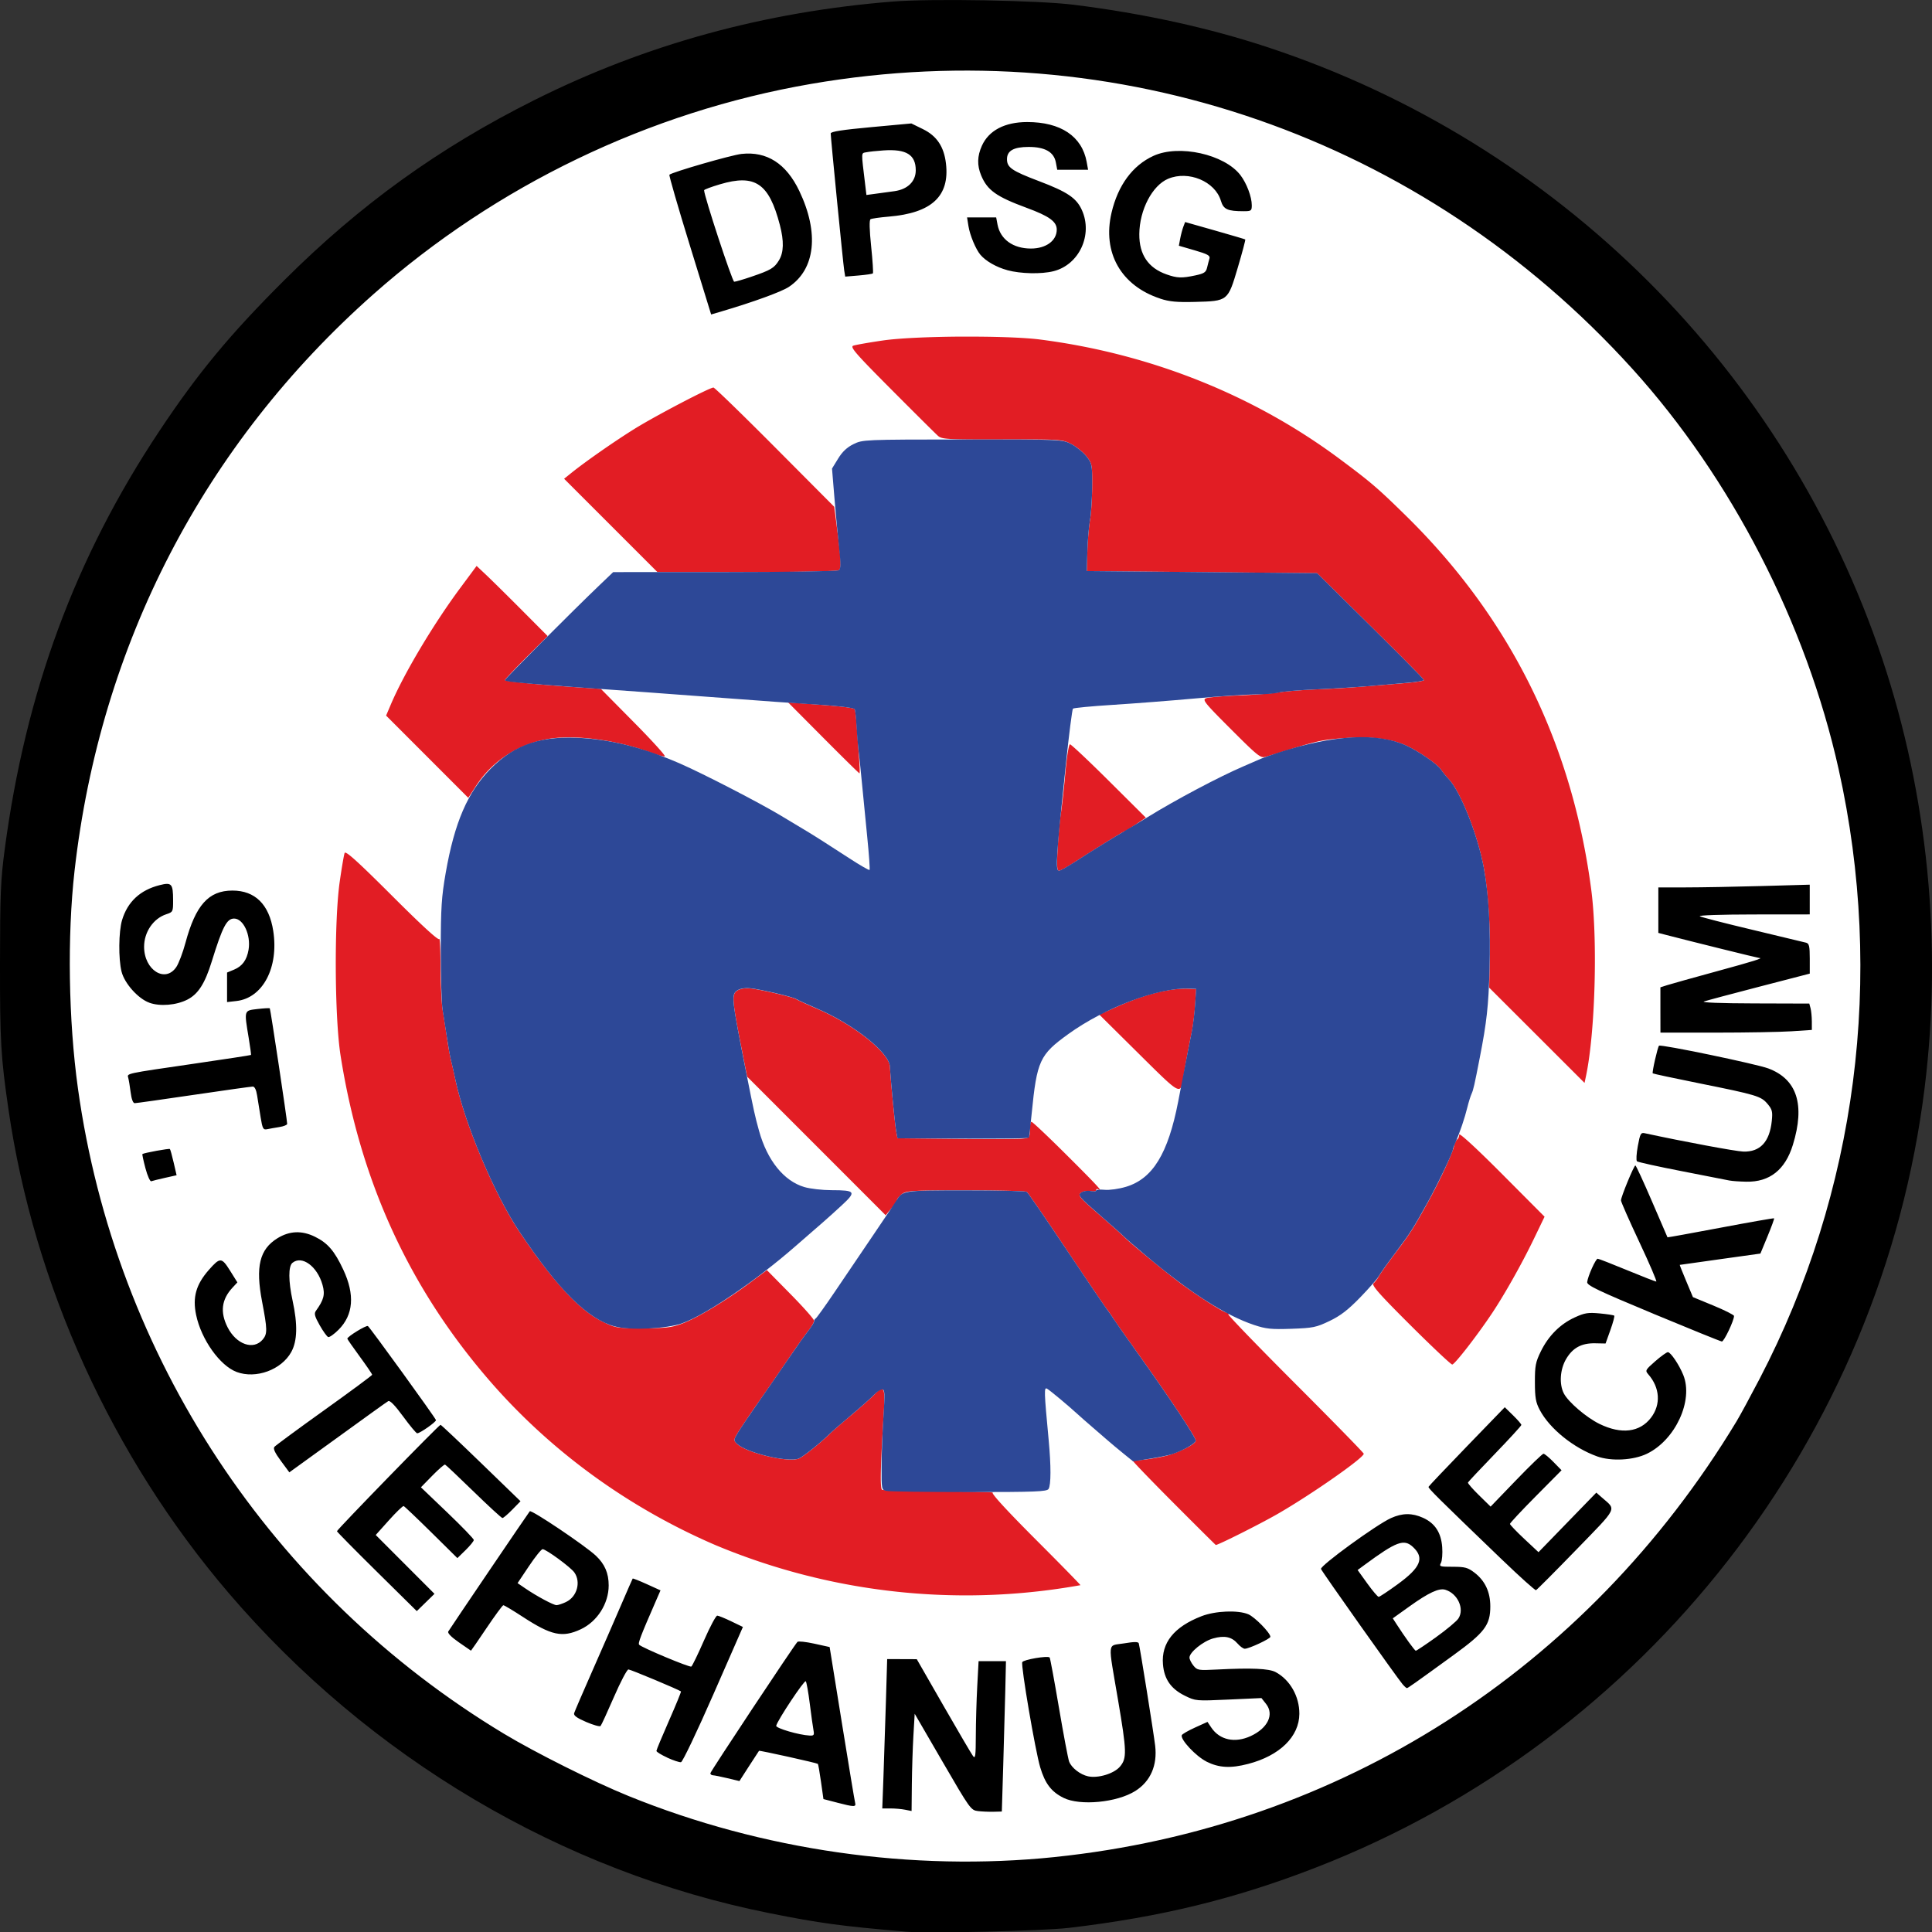 <?xml version="1.0" encoding="UTF-8" standalone="no"?>
<svg
   width="101.928mm"
   height="101.943mm"
   viewBox="0 0 101.928 101.943"
   version="1.1"
   id="svg898"
   inkscape:version="1.1 (1:1.1+202105261517+ce6663b3b7)"
   sodipodi:docname="logo_dpsg_beckum.svg"
   xmlns:inkscape="http://www.inkscape.org/namespaces/inkscape"
   xmlns:sodipodi="http://sodipodi.sourceforge.net/DTD/sodipodi-0.dtd"
   xmlns="http://www.w3.org/2000/svg"
   xmlns:svg="http://www.w3.org/2000/svg"
   xmlns:rdf="http://www.w3.org/1999/02/22-rdf-syntax-ns#"
   xmlns:cc="http://creativecommons.org/ns#"
   xmlns:dc="http://purl.org/dc/elements/1.1/">
  <rect x="0" y="0" width="101.928" height="101.943" fill="#333333" stroke="none"/>
  <defs
     id="defs892" />
  <sodipodi:namedview
     id="base"
     pagecolor="#ffffff"
     bordercolor="#666666"
     borderopacity="1.0"
     inkscape:pageopacity="0.0"
     inkscape:pageshadow="2"
     inkscape:zoom="0.9899495"
     inkscape:cx="304.56099"
     inkscape:cy="223.74879"
     inkscape:document-units="mm"
     inkscape:current-layer="layer1"
     inkscape:document-rotation="0"
     showgrid="false"
     inkscape:pagecheckerboard="0"
     inkscape:window-width="1920"
     inkscape:window-height="1001"
     inkscape:window-x="0"
     inkscape:window-y="295"
     inkscape:window-maximized="1" />
  <g
     inkscape:label="Ebene 1"
     inkscape:groupmode="layer"
     id="layer1"
     transform="translate(-58.894,-34.232)">
    <circle
       r="49.326"
       cy="85.204"
       cx="109.858"
       id="path841"
       style="fill:#ffffff;stroke-width:0.309" />
    <path
       d="m 109.6,51.991 c -1.642,0.01 -3.277,0.08 -4.126,0.204 -0.742,0.108 -1.445,0.232 -1.563,0.275 -0.183,0.068 0.116,0.411 2.016,2.319 1.227,1.232 2.331,2.329 2.454,2.438 0.205,0.181 0.483,0.197 3.381,0.189 3.078,-0.009 3.171,-0.003 3.644,0.24 0.267,0.137 0.628,0.427 0.8,0.644 0.303,0.381 0.314,0.437 0.309,1.574 -0.003,0.649 -0.054,1.456 -0.114,1.794 -0.06,0.338 -0.123,1.082 -0.139,1.654 l -0.03,1.04 6.074,0.055 6.074,0.055 0.721,0.711 c 3.593,3.543 4.914,4.868 4.914,4.93 0,0.04 -0.406,0.108 -0.903,0.15 -2.842,0.242 -3.438,0.284 -4.733,0.338 -0.782,0.033 -1.694,0.105 -2.025,0.161 -0.331,0.056 -1.273,0.128 -2.093,0.16 -0.82,0.032 -1.599,0.098 -1.731,0.147 -0.218,0.081 -0.101,0.227 1.305,1.633 1.434,1.434 1.567,1.539 1.84,1.456 0.162,-0.049 0.689,-0.211 1.17,-0.359 1.61,-0.497 1.854,-0.547 3.064,-0.633 1.314,-0.093 2.392,0.044 3.177,0.403 0.657,0.301 1.636,0.977 1.828,1.263 0.094,0.14 0.276,0.365 0.406,0.501 0.632,0.663 1.539,2.959 1.859,4.704 0.221,1.205 0.348,3.106 0.314,4.725 l -0.033,1.577 2.516,2.512 2.515,2.513 0.078,-0.368 c 0.486,-2.304 0.622,-7.204 0.273,-9.846 -1.021,-7.739 -4.287,-14.324 -9.771,-19.706 -1.496,-1.468 -1.842,-1.764 -3.49,-2.992 -4.543,-3.383 -10.003,-5.56 -15.813,-6.307 -0.88,-0.113 -2.529,-0.162 -4.171,-0.152 z m -13.064,2.687 c -0.214,0.002 -3.095,1.511 -4.183,2.19 -1.075,0.671 -2.577,1.72 -3.325,2.322 l -0.373,0.3 2.462,2.462 2.462,2.462 4.706,-5.29e-4 c 2.588,-2.41e-4 4.773,-0.043 4.855,-0.095 0.158,-0.1 0.14,-0.469 -0.113,-2.419 l -0.12,-0.93 -3.131,-3.146 c -1.722,-1.73 -3.181,-3.146 -3.241,-3.145 z m -12.497,9.411 -0.872,1.176 c -1.418,1.913 -2.964,4.509 -3.655,6.137 l -0.248,0.583 2.168,2.17 2.168,2.17 0.401,-0.62 c 0.836,-1.293 2.161,-2.175 3.708,-2.47 1.42,-0.271 3.698,0.02 5.535,0.707 0.337,0.126 0.663,0.213 0.723,0.193 0.061,-0.02 -0.673,-0.83 -1.631,-1.798 l -1.742,-1.762 -1.079,-0.072 c -2.208,-0.148 -3.979,-0.322 -3.979,-0.391 0,-0.039 0.507,-0.578 1.126,-1.197 l 1.125,-1.125 -1.371,-1.377 c -0.754,-0.757 -1.598,-1.59 -1.875,-1.851 z m 16.437,7.203 1.859,1.87 c 1.023,1.028 1.879,1.87 1.902,1.87 0.024,0 0.013,-0.382 -0.024,-0.849 -0.037,-0.466 -0.091,-1.207 -0.12,-1.646 -0.029,-0.439 -0.078,-0.838 -0.108,-0.887 -0.052,-0.084 -0.754,-0.162 -2.688,-0.3 z m 14.868,2.208 c -0.062,0 -0.169,0.656 -0.244,1.505 -0.074,0.828 -0.178,1.775 -0.232,2.106 -0.053,0.331 -0.131,1.156 -0.171,1.833 -0.054,0.902 -0.04,1.231 0.053,1.231 0.07,0 0.408,-0.181 0.751,-0.402 1.236,-0.796 2.663,-1.677 2.714,-1.677 0.029,0 0.295,-0.164 0.592,-0.363 l 0.539,-0.363 -1.946,-1.935 c -1.07,-1.064 -1.996,-1.935 -2.056,-1.935 z m -38.252,5.718 c -0.008,0.002 -0.013,0.008 -0.016,0.016 -0.037,0.096 -0.154,0.777 -0.259,1.515 -0.296,2.064 -0.272,7.159 0.044,9.167 1.036,6.596 3.591,12.197 7.785,17.07 3.264,3.793 7.388,6.776 11.977,8.755 a 34.21,34.21 0 0 0 13.225,2.66 34.21,34.21 0 0 0 6.05,-0.539 c -0.147,-0.174 -1.106,-1.154 -2.332,-2.38 -1.528,-1.529 -2.391,-2.468 -2.297,-2.501 0.082,-0.029 -1.172,-0.059 -2.788,-0.068 -1.616,-0.009 -2.99,-0.048 -3.052,-0.087 -0.111,-0.069 -0.084,-1.227 0.094,-4.115 0.081,-1.306 10e-4,-1.444 -0.514,-0.893 -0.146,0.156 -0.684,0.636 -1.196,1.066 -0.512,0.43 -1.03,0.881 -1.152,1.002 -0.458,0.456 -1.402,1.209 -1.625,1.297 -0.569,0.225 -2.779,-0.305 -3.265,-0.783 -0.177,-0.174 -0.174,-0.207 0.055,-0.588 0.133,-0.222 0.633,-0.96 1.109,-1.641 0.477,-0.681 1.184,-1.706 1.573,-2.278 0.388,-0.572 0.848,-1.219 1.021,-1.439 0.173,-0.219 0.315,-0.463 0.315,-0.542 0,-0.079 -0.56,-0.712 -1.245,-1.407 l -1.245,-1.264 -0.916,0.683 c -1.251,0.931 -2.755,1.837 -3.544,2.134 -0.558,0.21 -0.869,0.247 -2.08,0.247 -1.394,2.7e-4 -1.441,-0.008 -2.165,-0.364 -1.19,-0.586 -2.589,-2.104 -4.338,-4.708 -1.328,-1.976 -2.905,-5.721 -3.396,-8.06 -0.076,-0.361 -0.176,-0.804 -0.224,-0.985 -0.047,-0.181 -0.144,-0.723 -0.216,-1.204 -0.072,-0.482 -0.175,-1.143 -0.229,-1.47 -0.055,-0.327 -0.104,-1.336 -0.109,-2.243 -0.005,-0.907 -0.035,-1.582 -0.068,-1.499 -0.039,0.097 -0.913,-0.703 -2.492,-2.282 -1.691,-1.689 -2.365,-2.308 -2.484,-2.273 z m 21.174,7.154 c -0.203,0.006 -0.373,0.05 -0.485,0.128 -0.303,0.212 -0.278,0.455 0.381,3.782 l 0.149,0.751 3.654,3.656 3.654,3.656 0.298,-0.358 c 0.164,-0.197 0.299,-0.399 0.301,-0.45 0.002,-0.051 0.114,-0.184 0.249,-0.297 0.228,-0.19 0.476,-0.205 3.365,-0.207 1.715,-0.001 3.169,0.034 3.231,0.078 0.062,0.044 0.968,1.361 2.014,2.926 1.046,1.565 2.029,3.018 2.186,3.229 0.157,0.211 0.334,0.466 0.394,0.567 0.06,0.101 0.579,0.839 1.152,1.641 1.774,2.48 3.17,4.578 3.17,4.766 2.3e-4,0.151 -0.627,0.496 -1.335,0.734 -0.463,0.156 -1.789,0.352 -2.003,0.297 -0.06,-0.016 0.9,0.984 2.133,2.221 v 5.3e-4 c 1.233,1.237 2.252,2.249 2.263,2.249 0.135,0 2.339,-1.107 3.265,-1.64 1.775,-1.021 4.541,-2.954 4.541,-3.173 0,-0.046 -1.613,-1.697 -3.584,-3.669 -1.971,-1.972 -3.571,-3.628 -3.556,-3.68 0.015,-0.052 -0.023,-0.095 -0.085,-0.095 -0.156,0 -1.421,-0.802 -2.405,-1.525 -0.774,-0.568 -2.771,-2.209 -3.01,-2.473 -0.06,-0.066 -0.641,-0.584 -1.291,-1.15 -1.081,-0.941 -1.165,-1.042 -0.985,-1.176 0.112,-0.083 0.328,-0.121 0.498,-0.088 0.172,0.034 0.301,0.01 0.301,-0.054 0,-0.062 0.062,-0.076 0.137,-0.031 0.259,0.155 -0.191,-0.325 -1.824,-1.948 -0.898,-0.893 -1.674,-1.623 -1.724,-1.623 -0.05,0 -0.091,0.192 -0.091,0.426 0,0.413 -0.013,0.427 -0.41,0.465 -0.226,0.021 -1.797,0.025 -3.491,0.008 l -3.08,-0.03 -0.066,-0.352 c -0.069,-0.371 -0.309,-2.861 -0.329,-3.41 -0.027,-0.743 -1.881,-2.224 -3.842,-3.071 -0.542,-0.234 -1.034,-0.459 -1.094,-0.501 -0.165,-0.115 -1.906,-0.524 -2.434,-0.572 -0.074,-0.007 -0.145,-0.009 -0.213,-0.007 z m 23.369,0.025 c -1.021,-0.044 -2.332,0.285 -3.869,0.972 l -0.875,0.391 2.077,2.058 c 2.269,2.248 2.207,2.217 2.366,1.191 0.082,-0.53 0.259,-1.475 0.44,-2.353 0.062,-0.301 0.139,-0.929 0.171,-1.395 l 0.058,-0.848 z m 14.253,7.681 c -0.007,-9.6e-5 -0.01,0.003 -0.01,0.01 0,0.105 -0.044,0.218 -0.097,0.251 -0.053,0.033 -0.129,0.186 -0.167,0.339 -0.114,0.455 -0.767,1.859 -1.371,2.952 -0.777,1.402 -0.95,1.674 -1.697,2.662 -0.424,0.561 -0.833,1.133 -0.907,1.272 -0.075,0.138 -0.201,0.306 -0.282,0.373 -0.115,0.096 0.293,0.559 1.941,2.202 1.148,1.145 2.144,2.081 2.212,2.082 0.127,8e-4 1.293,-1.499 2.084,-2.68 0.668,-0.998 1.59,-2.635 2.221,-3.943 l 0.567,-1.176 -2.252,-2.261 c -1.267,-1.272 -2.138,-2.079 -2.242,-2.08 z"
       style="display:inline;fill:#e21d24;fill-opacity:1;stroke:none;stroke-width:0.709;stroke-miterlimit:4;stroke-dasharray:none;stroke-opacity:1"
       id="path1222" />
    <path
       d="m 105.663,112.891 c -0.259,-0.059 -0.263,-0.081 -0.26,-1.258 0.002,-0.659 0.046,-1.851 0.098,-2.649 0.082,-1.248 0.073,-1.45 -0.066,-1.45 -0.089,0 -0.281,0.128 -0.427,0.284 -0.146,0.156 -0.684,0.635 -1.196,1.065 -0.512,0.43 -1.03,0.881 -1.152,1.002 -0.458,0.456 -1.402,1.209 -1.625,1.297 -0.569,0.225 -2.778,-0.305 -3.265,-0.783 -0.177,-0.174 -0.174,-0.207 0.055,-0.588 0.133,-0.222 0.633,-0.96 1.109,-1.642 0.477,-0.681 1.184,-1.706 1.573,-2.278 0.388,-0.572 0.848,-1.219 1.021,-1.438 0.173,-0.219 0.315,-0.449 0.315,-0.511 0,-0.062 0.037,-0.128 0.082,-0.148 0.045,-0.02 0.499,-0.652 1.008,-1.404 0.509,-0.752 1.42,-2.098 2.025,-2.99 0.605,-0.892 1.148,-1.702 1.209,-1.8 0.348,-0.568 0.328,-0.565 3.666,-0.567 1.715,-0.001 3.169,0.034 3.231,0.078 0.062,0.044 0.968,1.361 2.014,2.926 1.046,1.565 2.03,3.018 2.186,3.229 0.157,0.211 0.334,0.466 0.394,0.567 0.06,0.101 0.579,0.839 1.152,1.641 1.774,2.48 3.17,4.578 3.17,4.766 2.2e-4,0.14 -0.684,0.529 -1.255,0.713 -0.182,0.059 -0.718,0.168 -1.191,0.242 l -0.86,0.135 -0.508,-0.411 c -0.28,-0.226 -0.656,-0.541 -0.837,-0.699 -0.181,-0.158 -0.55,-0.478 -0.821,-0.71 -0.271,-0.232 -0.619,-0.538 -0.773,-0.68 -0.499,-0.457 -1.438,-1.239 -1.598,-1.332 -0.167,-0.097 -0.16,0.128 0.082,2.701 0.129,1.375 0.127,2.378 -0.006,2.587 -0.09,0.141 -0.678,0.164 -4.195,0.164 -2.25,0 -4.209,-0.027 -4.353,-0.06 z m -14.333,-8.675 c -1.451,-0.407 -2.938,-1.884 -5.02,-4.983 -1.328,-1.976 -2.905,-5.721 -3.396,-8.06 -0.076,-0.361 -0.176,-0.804 -0.224,-0.985 -0.047,-0.181 -0.145,-0.722 -0.216,-1.204 -0.072,-0.482 -0.175,-1.143 -0.23,-1.47 -0.055,-0.327 -0.098,-1.755 -0.097,-3.174 0.003,-2.21 0.04,-2.791 0.261,-4.056 0.464,-2.658 1.162,-4.275 2.375,-5.5 1.293,-1.306 2.726,-1.771 4.943,-1.606 1.63,0.122 3.24,0.549 5.057,1.343 1.222,0.534 4.175,2.06 5.308,2.742 0.572,0.345 1.138,0.684 1.258,0.755 0.366,0.214 1.258,0.781 2.342,1.488 0.566,0.369 1.051,0.649 1.078,0.623 0.027,-0.027 -0.03,-0.828 -0.126,-1.78 -0.096,-0.952 -0.226,-2.273 -0.288,-2.935 -0.063,-0.662 -0.14,-1.401 -0.173,-1.642 -0.032,-0.241 -0.078,-0.797 -0.102,-1.236 -0.024,-0.439 -0.068,-0.838 -0.098,-0.887 -0.054,-0.088 -1.059,-0.196 -2.743,-0.293 -0.482,-0.028 -2.131,-0.146 -3.666,-0.263 -1.535,-0.117 -3.554,-0.266 -4.487,-0.333 -6.752,-0.479 -7.551,-0.548 -7.551,-0.649 0,-0.071 3.556,-3.639 5.016,-5.034 l 0.693,-0.662 5.873,-0.002 c 3.23,-8.75e-4 5.939,-0.043 6.019,-0.094 0.118,-0.075 0.123,-0.295 0.027,-1.175 -0.065,-0.595 -0.176,-1.782 -0.246,-2.637 l -0.128,-1.555 0.321,-0.524 c 0.223,-0.364 0.471,-0.598 0.812,-0.765 0.485,-0.238 0.558,-0.241 5.749,-0.246 5.238,-0.005 5.26,-0.004 5.739,0.241 0.264,0.135 0.622,0.424 0.795,0.641 0.303,0.381 0.314,0.437 0.309,1.574 -0.003,0.649 -0.054,1.456 -0.114,1.793 -0.06,0.338 -0.123,1.082 -0.139,1.654 l -0.03,1.04 6.074,0.055 6.074,0.055 0.721,0.711 c 3.593,3.543 4.914,4.868 4.914,4.93 0,0.04 -0.406,0.107 -0.903,0.149 -0.497,0.042 -1.445,0.123 -2.107,0.179 -0.662,0.056 -1.893,0.131 -2.736,0.167 -0.843,0.036 -1.704,0.11 -1.915,0.164 -0.211,0.055 -0.764,0.1 -1.229,0.1 -0.465,3.28e-4 -1.894,0.095 -3.174,0.211 -1.28,0.116 -3.238,0.268 -4.352,0.338 -1.113,0.07 -2.058,0.16 -2.098,0.2 -0.04,0.04 -0.208,1.352 -0.372,2.917 -0.514,4.889 -0.562,5.636 -0.367,5.636 0.065,0 0.471,-0.229 0.903,-0.509 0.858,-0.556 2.02,-1.276 2.536,-1.572 0.181,-0.103 0.734,-0.438 1.23,-0.744 1.498,-0.924 3.762,-2.124 5.063,-2.684 0.391,-0.168 0.81,-0.35 0.93,-0.404 0.12,-0.053 0.539,-0.2 0.93,-0.326 2.93,-0.94 5.208,-1.065 6.733,-0.368 0.657,0.301 1.636,0.977 1.828,1.263 0.094,0.14 0.276,0.365 0.406,0.501 0.631,0.662 1.539,2.959 1.858,4.696 0.262,1.431 0.361,3.202 0.3,5.344 -0.056,1.953 -0.147,2.779 -0.512,4.651 -0.286,1.47 -0.342,1.715 -0.434,1.915 -0.056,0.12 -0.155,0.44 -0.222,0.711 -0.137,0.56 -0.391,1.315 -0.613,1.822 -0.083,0.19 -0.151,0.373 -0.151,0.408 0,0.153 -0.793,1.82 -1.308,2.749 -0.777,1.402 -0.95,1.674 -1.696,2.662 -0.424,0.561 -0.833,1.134 -0.908,1.273 -0.075,0.139 -0.518,0.646 -0.985,1.126 -0.638,0.657 -1.039,0.965 -1.614,1.24 -0.701,0.336 -0.871,0.37 -2.005,0.41 -1.064,0.037 -1.342,0.009 -1.97,-0.2 -1.518,-0.506 -3.386,-1.703 -5.71,-3.659 -0.572,-0.481 -1.089,-0.929 -1.149,-0.996 -0.06,-0.067 -0.641,-0.584 -1.292,-1.15 -1.081,-0.941 -1.165,-1.042 -0.985,-1.176 0.112,-0.083 0.328,-0.121 0.498,-0.088 0.166,0.032 0.301,0.022 0.301,-0.024 0,-0.045 0.204,-0.063 0.452,-0.039 0.251,0.024 0.75,-0.046 1.122,-0.158 1.412,-0.425 2.221,-1.746 2.755,-4.495 0.184,-0.946 0.293,-1.515 0.48,-2.497 0.069,-0.361 0.176,-0.903 0.238,-1.204 0.062,-0.301 0.139,-0.929 0.171,-1.395 l 0.058,-0.848 -0.367,-0.016 c -1.605,-0.07 -4.427,0.991 -6.38,2.399 -1.507,1.086 -1.653,1.403 -1.928,4.183 -0.069,0.692 -0.132,1.266 -0.141,1.275 -0.051,0.051 -1.229,0.067 -3.916,0.054 l -3.025,-0.015 -0.066,-0.356 c -0.07,-0.374 -0.31,-2.862 -0.33,-3.414 -0.027,-0.743 -1.88,-2.224 -3.842,-3.071 -0.542,-0.234 -1.034,-0.459 -1.094,-0.501 -0.165,-0.115 -1.905,-0.524 -2.434,-0.572 -0.296,-0.027 -0.549,0.017 -0.698,0.121 -0.312,0.218 -0.29,0.414 0.499,4.4 0.383,1.935 0.448,2.23 0.663,3.003 0.434,1.558 1.307,2.641 2.388,2.962 0.303,0.09 0.948,0.164 1.434,0.165 1.27,0.002 1.321,0.077 0.545,0.795 -0.356,0.329 -0.819,0.747 -1.03,0.928 -0.211,0.182 -0.851,0.739 -1.423,1.238 -2.084,1.821 -4.695,3.598 -5.964,4.06 -0.808,0.294 -2.781,0.386 -3.564,0.165 z"
       style="display:inline;fill:#2d4897;fill-opacity:1;stroke:none;stroke-width:0.309;stroke-miterlimit:4;stroke-dasharray:none;stroke-opacity:1"
       id="path1271" />
    <path
       d="m 106.658,136.139 c -3.423,-0.294 -4.508,-0.441 -7.168,-0.973 C 88.543,132.981 78.384,126.965 70.95,118.267 64.806,111.078 60.686,102.026 59.34,92.76 c -0.403,-2.776 -0.45,-3.588 -0.446,-7.715 0.004,-3.648 0.034,-4.382 0.245,-5.978 1.104,-8.329 3.722,-15.419 8.161,-22.092 2.032,-3.056 3.717,-5.091 6.572,-7.939 4.009,-3.999 8.167,-6.996 13.205,-9.519 5.867,-2.938 12.15,-4.665 18.946,-5.205 2.024,-0.161 7.648,-0.061 9.501,0.169 3.694,0.459 7.16,1.219 10.305,2.261 15.27,5.058 27.291,17.04 32.377,32.272 2.393,7.166 3.167,14.992 2.232,22.572 -2.278,18.477 -14.7,34.404 -32.111,41.17 -4.252,1.652 -8.181,2.613 -13.026,3.185 -1.396,0.165 -7.43,0.305 -8.642,0.201 z m 7.879,-3.934 c 15.029,-1.554 28.053,-9.876 35.974,-22.987 0.186,-0.307 0.733,-1.317 1.216,-2.243 5.134,-9.849 6.607,-21.216 4.169,-32.162 C 154.184,67.125 150.233,59.456 145.015,53.692 133.951,41.47 117.819,35.873 101.681,38.659 93.147,40.132 85.082,44.01 78.588,49.761 69.647,57.681 64.181,68.228 62.827,80.175 c -0.39,3.444 -0.321,7.883 0.178,11.475 1.971,14.169 10.215,26.66 22.474,34.049 1.666,1.004 4.735,2.538 6.57,3.284 7.06,2.868 14.965,4.001 22.489,3.223 z m -4.049,-2.425 c -0.373,-0.045 -0.42,-0.11 -1.86,-2.591 l -1.477,-2.544 -0.068,1.157 c -0.037,0.636 -0.074,1.791 -0.082,2.566 l -0.014,1.409 -0.342,-0.068 c -0.188,-0.038 -0.536,-0.068 -0.773,-0.068 h -0.431 l 0.062,-1.669 c 0.034,-0.918 0.092,-2.691 0.129,-3.94 l 0.067,-2.271 0.781,0.003 0.781,0.003 1.412,2.461 c 0.777,1.354 1.477,2.546 1.556,2.651 0.122,0.16 0.144,-0.007 0.147,-1.079 0.002,-0.698 0.036,-1.867 0.075,-2.599 l 0.071,-1.33 0.722,-1.1e-4 0.722,-1.1e-4 -0.034,1.505 c -0.019,0.828 -0.068,2.613 -0.109,3.967 l -0.075,2.462 -0.438,0.011 c -0.241,0.006 -0.61,-0.009 -0.821,-0.035 z m -7.441,-0.449 -0.71,-0.184 -0.129,-0.912 c -0.071,-0.502 -0.145,-0.927 -0.165,-0.945 -0.056,-0.051 -3.078,-0.72 -3.105,-0.689 -0.013,0.015 -0.251,0.381 -0.529,0.812 l -0.504,0.784 -0.63,-0.151 c -0.347,-0.083 -0.692,-0.152 -0.767,-0.154 -0.075,-0.002 -0.137,-0.05 -0.137,-0.107 0,-0.086 4.36,-6.663 4.594,-6.931 0.041,-0.047 0.44,-0.005 0.887,0.093 l 0.812,0.179 0.647,4.011 c 0.356,2.206 0.669,4.097 0.697,4.202 0.06,0.233 -0.036,0.232 -0.96,-0.007 z m -1.236,-3.823 c -0.032,-0.166 -0.12,-0.793 -0.195,-1.395 -0.075,-0.602 -0.17,-1.134 -0.212,-1.182 -0.072,-0.082 -1.499,2.067 -1.559,2.348 -0.028,0.129 1.207,0.491 1.764,0.517 0.227,0.011 0.252,-0.026 0.201,-0.289 z m 13.191,3.573 c -0.641,-0.317 -0.973,-0.752 -1.229,-1.61 -0.26,-0.87 -1.024,-5.346 -0.947,-5.547 0.051,-0.133 1.339,-0.353 1.445,-0.247 0.027,0.027 0.247,1.215 0.489,2.64 0.242,1.425 0.485,2.707 0.538,2.849 0.126,0.332 0.583,0.689 0.999,0.78 0.528,0.116 1.372,-0.141 1.686,-0.514 0.368,-0.437 0.357,-0.801 -0.103,-3.508 -0.544,-3.202 -0.581,-2.842 0.305,-2.99 0.542,-0.091 0.759,-0.092 0.788,-0.005 0.056,0.169 0.782,4.702 0.865,5.402 0.123,1.038 -0.247,1.882 -1.045,2.387 -0.967,0.611 -2.915,0.798 -3.791,0.364 z m 7.541,-1.915 c -0.553,-0.276 -1.379,-1.157 -1.302,-1.388 0.019,-0.057 0.332,-0.238 0.696,-0.403 l 0.661,-0.3 0.203,0.302 c 0.441,0.656 1.247,0.829 2.077,0.446 0.902,-0.417 1.249,-1.139 0.812,-1.694 l -0.245,-0.311 -1.735,0.079 c -1.72,0.078 -1.739,0.076 -2.308,-0.204 -0.733,-0.361 -1.088,-0.872 -1.153,-1.657 -0.094,-1.131 0.585,-1.977 2.036,-2.538 0.729,-0.282 1.917,-0.331 2.465,-0.102 0.34,0.142 1.166,0.984 1.166,1.189 0,0.105 -1.126,0.631 -1.351,0.631 -0.078,0 -0.247,-0.122 -0.377,-0.271 -0.314,-0.361 -0.694,-0.441 -1.296,-0.272 -0.527,0.148 -1.244,0.729 -1.244,1.009 0,0.092 0.095,0.283 0.21,0.425 0.2,0.246 0.259,0.256 1.231,0.206 1.817,-0.094 2.748,-0.054 3.1,0.133 0.759,0.402 1.261,1.283 1.256,2.204 -0.006,1.2 -1.036,2.208 -2.698,2.641 -0.932,0.243 -1.542,0.209 -2.206,-0.122 z m -28.443,-0.206 c -0.316,-0.144 -0.575,-0.304 -0.575,-0.354 0,-0.05 0.3,-0.771 0.666,-1.602 0.366,-0.831 0.649,-1.522 0.629,-1.537 -0.143,-0.105 -2.663,-1.159 -2.771,-1.159 -0.075,0 -0.418,0.653 -0.764,1.45 -0.346,0.797 -0.663,1.487 -0.706,1.533 -0.042,0.046 -0.385,-0.05 -0.762,-0.213 -0.498,-0.215 -0.671,-0.342 -0.632,-0.466 0.029,-0.094 0.454,-1.082 0.945,-2.195 0.491,-1.113 1.169,-2.665 1.505,-3.447 0.337,-0.782 0.623,-1.438 0.637,-1.456 0.014,-0.019 0.35,0.114 0.747,0.294 l 0.722,0.328 -0.23,0.527 c -0.836,1.917 -0.97,2.269 -0.894,2.344 0.165,0.162 2.66,1.204 2.749,1.149 0.05,-0.031 0.35,-0.649 0.667,-1.374 0.317,-0.725 0.633,-1.316 0.702,-1.313 0.069,0.003 0.402,0.138 0.739,0.301 l 0.614,0.296 -1.559,3.557 c -0.867,1.978 -1.625,3.567 -1.708,3.579 -0.082,0.012 -0.408,-0.096 -0.724,-0.24 z m 38.8,-3.859 c -0.279,-0.324 -4.254,-5.939 -4.313,-6.093 -0.063,-0.165 2.919,-2.336 3.691,-2.685 0.6,-0.272 1.117,-0.276 1.695,-0.014 0.628,0.285 0.953,0.783 1.008,1.547 0.025,0.342 -0.005,0.714 -0.066,0.828 -0.103,0.193 -0.062,0.207 0.626,0.207 0.638,0 0.79,0.041 1.139,0.307 0.56,0.427 0.839,1.02 0.839,1.785 0,0.982 -0.297,1.375 -1.942,2.569 -2.091,1.518 -2.405,1.74 -2.46,1.74 -0.028,0 -0.125,-0.086 -0.215,-0.192 z m 1.757,-2.496 c 0.552,-0.395 1.082,-0.838 1.178,-0.984 0.333,-0.508 -0.037,-1.32 -0.69,-1.518 -0.333,-0.101 -0.878,0.153 -1.896,0.882 l -0.875,0.626 0.182,0.282 c 0.464,0.719 0.973,1.423 1.032,1.427 0.036,0.002 0.517,-0.319 1.069,-0.714 z m -2.015,-2.799 c 1.21,-0.882 1.414,-1.384 0.797,-1.958 -0.476,-0.443 -0.869,-0.297 -2.567,0.954 l -0.353,0.26 0.509,0.708 c 0.28,0.389 0.551,0.708 0.601,0.708 0.05,0 0.506,-0.302 1.013,-0.672 z m -49.544,3.068 c -0.399,-0.277 -0.603,-0.487 -0.554,-0.569 0.13,-0.217 4.222,-6.253 4.3,-6.342 0.084,-0.096 2.924,1.813 3.488,2.345 0.469,0.443 0.675,0.921 0.675,1.568 0,0.959 -0.606,1.909 -1.476,2.314 -0.968,0.451 -1.546,0.327 -3.05,-0.653 -0.524,-0.342 -0.989,-0.62 -1.032,-0.617 -0.043,0.002 -0.442,0.544 -0.886,1.204 -0.444,0.66 -0.814,1.197 -0.821,1.194 -0.007,-0.003 -0.297,-0.203 -0.645,-0.444 z m 5.662,-2.127 c 0.575,-0.273 0.793,-1.048 0.437,-1.555 -0.193,-0.276 -1.494,-1.23 -1.676,-1.23 -0.067,0 -0.391,0.403 -0.721,0.896 l -0.6,0.896 0.406,0.277 c 0.604,0.412 1.48,0.882 1.648,0.885 0.081,0.001 0.308,-0.074 0.505,-0.167 z m -9.982,-1.595 c -1.159,-1.144 -2.107,-2.105 -2.107,-2.137 0,-0.082 5.392,-5.621 5.465,-5.614 0.034,0.003 0.997,0.912 2.14,2.019 l 2.079,2.013 -0.433,0.443 c -0.238,0.244 -0.472,0.443 -0.52,0.443 -0.048,0 -0.731,-0.628 -1.519,-1.395 -0.788,-0.767 -1.466,-1.408 -1.508,-1.424 -0.042,-0.016 -0.345,0.248 -0.675,0.585 l -0.599,0.613 1.395,1.334 c 0.767,0.734 1.395,1.384 1.395,1.445 0,0.061 -0.195,0.301 -0.433,0.534 l -0.433,0.423 -1.376,-1.359 c -0.757,-0.747 -1.413,-1.371 -1.458,-1.387 -0.045,-0.016 -0.395,0.321 -0.778,0.749 l -0.696,0.777 1.55,1.552 1.55,1.552 -0.467,0.456 -0.467,0.456 z m 59.384,-0.612 c -3.412,-3.282 -3.931,-3.796 -3.902,-3.867 0.016,-0.04 0.928,-1.001 2.026,-2.136 l 1.996,-2.063 0.438,0.428 c 0.241,0.235 0.438,0.463 0.438,0.506 0,0.043 -0.628,0.728 -1.395,1.523 -0.767,0.795 -1.408,1.477 -1.424,1.516 -0.016,0.04 0.247,0.341 0.584,0.671 l 0.612,0.599 1.344,-1.395 c 0.739,-0.767 1.39,-1.395 1.446,-1.395 0.056,0 0.293,0.196 0.527,0.436 l 0.426,0.436 -1.361,1.373 c -0.749,0.755 -1.361,1.411 -1.361,1.457 0,0.046 0.339,0.401 0.753,0.788 l 0.753,0.704 1.525,-1.571 1.525,-1.571 0.294,0.258 c 0.77,0.676 0.879,0.456 -1.367,2.771 -1.113,1.147 -2.062,2.099 -2.109,2.117 -0.047,0.017 -0.843,-0.697 -1.768,-1.587 z m -64.451,-5.237 c -0.317,-0.429 -0.416,-0.646 -0.339,-0.739 0.06,-0.072 1.244,-0.944 2.631,-1.936 1.387,-0.992 2.523,-1.832 2.525,-1.867 0.002,-0.035 -0.292,-0.466 -0.653,-0.959 -0.361,-0.493 -0.657,-0.918 -0.657,-0.944 0,-0.111 0.995,-0.722 1.086,-0.666 0.103,0.064 3.547,4.821 3.59,4.96 0.027,0.087 -0.846,0.702 -0.992,0.697 -0.05,-10e-4 -0.384,-0.402 -0.741,-0.89 -0.427,-0.583 -0.696,-0.86 -0.784,-0.807 -0.121,0.072 -0.77,0.539 -4.208,3.027 l -1.01,0.73 z m 69.441,-0.237 c -1.244,-0.445 -2.502,-1.463 -3.022,-2.444 -0.213,-0.403 -0.257,-0.649 -0.258,-1.469 -0.002,-0.867 0.036,-1.062 0.315,-1.63 0.403,-0.82 1.019,-1.436 1.788,-1.788 0.523,-0.239 0.702,-0.268 1.318,-0.21 0.392,0.037 0.736,0.09 0.764,0.118 0.028,0.028 -0.063,0.37 -0.203,0.76 l -0.254,0.709 -0.551,-0.011 c -0.719,-0.014 -1.184,0.239 -1.532,0.832 -0.321,0.547 -0.371,1.325 -0.118,1.814 0.235,0.454 1.188,1.269 1.879,1.607 1.153,0.564 2.129,0.446 2.72,-0.329 0.53,-0.695 0.472,-1.586 -0.149,-2.293 -0.168,-0.192 -0.147,-0.23 0.369,-0.682 0.301,-0.263 0.602,-0.48 0.669,-0.481 0.144,-0.003 0.592,0.659 0.812,1.202 0.547,1.345 -0.415,3.43 -1.917,4.157 -0.714,0.346 -1.88,0.408 -2.63,0.139 z M 71.378,106.613 c -0.881,-0.328 -1.866,-1.713 -2.137,-3.007 -0.195,-0.931 -0.006,-1.604 0.664,-2.368 0.599,-0.682 0.681,-0.68 1.123,0.026 l 0.39,0.624 -0.259,0.279 c -0.578,0.621 -0.661,1.291 -0.259,2.088 0.462,0.914 1.373,1.228 1.86,0.641 0.246,-0.296 0.241,-0.529 -0.04,-1.998 -0.353,-1.847 -0.133,-2.755 0.812,-3.339 0.635,-0.392 1.285,-0.419 1.977,-0.08 0.672,0.329 1.033,0.748 1.496,1.738 0.619,1.323 0.535,2.384 -0.25,3.17 -0.234,0.234 -0.479,0.407 -0.545,0.385 -0.066,-0.022 -0.268,-0.302 -0.449,-0.622 -0.266,-0.47 -0.304,-0.617 -0.201,-0.76 0.421,-0.583 0.492,-0.861 0.349,-1.371 -0.275,-0.981 -1.089,-1.575 -1.589,-1.16 -0.217,0.18 -0.213,0.966 0.01,1.99 0.274,1.258 0.252,2.131 -0.07,2.713 -0.52,0.941 -1.863,1.432 -2.883,1.052 z m 74.731,-3.077 c -2.928,-1.219 -3.498,-1.492 -3.479,-1.664 0.034,-0.309 0.449,-1.232 0.554,-1.232 0.051,0 0.747,0.271 1.547,0.602 0.801,0.331 1.495,0.602 1.543,0.602 0.048,0 -0.351,-0.932 -0.887,-2.072 -0.536,-1.14 -0.974,-2.133 -0.974,-2.209 0,-0.187 0.685,-1.848 0.76,-1.845 0.033,0.002 0.426,0.851 0.872,1.888 0.446,1.037 0.816,1.894 0.822,1.904 0.006,0.011 1.266,-0.218 2.8,-0.507 1.534,-0.29 2.805,-0.513 2.824,-0.495 0.019,0.017 -0.136,0.442 -0.344,0.945 l -0.378,0.914 -2.119,0.296 c -1.165,0.163 -2.126,0.298 -2.136,0.301 -0.009,0.003 0.143,0.386 0.339,0.853 l 0.356,0.848 1.084,0.447 c 0.596,0.246 1.084,0.492 1.084,0.547 0,0.245 -0.53,1.357 -0.642,1.347 -0.068,-0.006 -1.7,-0.668 -3.626,-1.469 z M 66.568,95.869 c -0.106,-0.4 -0.179,-0.738 -0.16,-0.752 0.079,-0.061 1.411,-0.305 1.45,-0.265 0.024,0.024 0.113,0.345 0.198,0.713 l 0.155,0.67 -0.611,0.137 c -0.336,0.075 -0.662,0.156 -0.725,0.18 -0.062,0.024 -0.2,-0.283 -0.307,-0.683 z m 83.591,0.649 c -0.12,-0.026 -1.253,-0.248 -2.517,-0.493 -1.264,-0.245 -2.338,-0.482 -2.386,-0.526 -0.048,-0.044 -0.028,-0.406 0.046,-0.805 0.119,-0.647 0.158,-0.72 0.361,-0.676 2.051,0.443 4.809,0.957 5.202,0.969 0.888,0.028 1.391,-0.511 1.504,-1.614 0.051,-0.495 0.023,-0.608 -0.222,-0.899 -0.345,-0.41 -0.567,-0.477 -3.591,-1.086 -1.335,-0.269 -2.446,-0.506 -2.467,-0.528 -0.047,-0.047 0.257,-1.384 0.331,-1.458 0.088,-0.088 5.122,0.959 5.762,1.197 1.519,0.567 1.953,1.912 1.3,4.034 -0.406,1.318 -1.226,1.967 -2.455,1.943 -0.357,-0.007 -0.748,-0.034 -0.868,-0.06 z m -77.516,-3.348 c -0.062,-0.376 -0.145,-0.893 -0.185,-1.148 -0.046,-0.295 -0.129,-0.465 -0.228,-0.465 -0.086,0 -1.49,0.197 -3.122,0.438 -1.631,0.241 -3.03,0.438 -3.108,0.438 -0.088,0 -0.169,-0.215 -0.214,-0.575 -0.04,-0.316 -0.097,-0.659 -0.126,-0.762 -0.067,-0.238 -0.183,-0.214 3.452,-0.743 1.65,-0.24 3.011,-0.449 3.024,-0.464 0.013,-0.015 -0.042,-0.421 -0.122,-0.903 -0.244,-1.473 -0.256,-1.436 0.46,-1.52 0.34,-0.04 0.634,-0.056 0.654,-0.036 0.036,0.036 0.917,5.894 0.917,6.095 0,0.056 -0.185,0.131 -0.41,0.167 -0.226,0.036 -0.516,0.087 -0.645,0.114 -0.212,0.043 -0.246,-0.02 -0.348,-0.636 z m 73.85,-5.654 v -1.195 l 0.356,-0.114 c 0.196,-0.063 1.364,-0.389 2.596,-0.726 1.997,-0.545 2.519,-0.709 2.259,-0.709 -0.066,0 -3.549,-0.862 -4.91,-1.215 l -0.41,-0.107 v -1.2 -1.2 l 1.45,-2.2e-4 c 0.798,-1.1e-4 2.595,-0.033 3.994,-0.072 l 2.544,-0.072 v 0.784 0.784 l -2.982,0.003 c -1.692,0.002 -2.911,0.043 -2.818,0.096 0.09,0.051 1.346,0.374 2.791,0.717 1.445,0.343 2.713,0.648 2.818,0.677 0.16,0.044 0.192,0.183 0.192,0.842 v 0.789 l -2.654,0.688 c -1.46,0.378 -2.777,0.73 -2.927,0.782 -0.166,0.057 0.869,0.097 2.641,0.102 l 2.915,0.009 0.066,0.246 c 0.036,0.135 0.067,0.448 0.068,0.695 l 0.001,0.449 -1.067,0.071 c -0.587,0.039 -2.384,0.071 -3.994,0.071 l -2.927,5.3e-4 z m -79.723,-0.384 c -0.592,-0.216 -1.307,-1.017 -1.463,-1.638 -0.17,-0.675 -0.155,-2.115 0.027,-2.722 0.291,-0.966 0.956,-1.584 1.986,-1.843 0.631,-0.159 0.704,-0.077 0.706,0.797 0.002,0.607 -0.006,0.623 -0.363,0.741 -0.681,0.225 -1.167,0.938 -1.167,1.713 0,1.232 1.119,1.935 1.701,1.068 0.127,-0.189 0.343,-0.761 0.48,-1.27 0.537,-1.997 1.222,-2.761 2.478,-2.762 1.197,-0.001 1.939,0.732 2.155,2.131 0.298,1.928 -0.549,3.539 -1.943,3.696 l -0.494,0.056 v -0.779 -0.779 l 0.375,-0.156 c 0.432,-0.181 0.668,-0.507 0.76,-1.05 0.129,-0.771 -0.275,-1.642 -0.763,-1.642 -0.388,0 -0.612,0.431 -1.181,2.268 -0.358,1.159 -0.716,1.717 -1.283,2.007 -0.587,0.3 -1.448,0.37 -2.011,0.165 z m 28.514,-39.968 c -0.621,-2.012 -1.104,-3.683 -1.074,-3.713 0.135,-0.135 3.264,-1.039 3.803,-1.098 1.338,-0.148 2.36,0.507 3.051,1.955 1.057,2.214 0.846,4.135 -0.555,5.062 -0.388,0.257 -1.868,0.795 -3.543,1.29 l -0.554,0.163 z m 3.244,1.669 c 1.033,-0.351 1.212,-0.457 1.461,-0.866 0.256,-0.419 0.271,-1.012 0.048,-1.868 -0.573,-2.2 -1.303,-2.695 -3.16,-2.144 -0.459,0.136 -0.835,0.277 -0.836,0.314 -0.008,0.28 1.487,4.827 1.587,4.827 0.07,0 0.475,-0.118 0.899,-0.262 z m 21.574,1.152 c -2.07,-0.681 -3.059,-2.428 -2.566,-4.53 0.34,-1.451 1.111,-2.496 2.212,-3 1.347,-0.617 3.749,-0.083 4.59,1.02 0.328,0.43 0.597,1.144 0.597,1.585 0,0.292 -0.03,0.315 -0.424,0.315 -0.859,0 -1.069,-0.096 -1.206,-0.551 -0.306,-1.022 -1.71,-1.609 -2.78,-1.162 -0.839,0.351 -1.515,1.645 -1.524,2.92 -0.008,1.08 0.467,1.785 1.435,2.126 0.565,0.199 0.804,0.207 1.529,0.052 0.456,-0.098 0.554,-0.163 0.612,-0.41 0.038,-0.162 0.095,-0.378 0.126,-0.481 0.045,-0.152 -0.1,-0.232 -0.78,-0.43 l -0.835,-0.243 0.07,-0.375 c 0.039,-0.206 0.113,-0.488 0.165,-0.625 l 0.095,-0.25 1.567,0.445 c 0.862,0.245 1.584,0.458 1.605,0.474 0.021,0.016 -0.156,0.684 -0.394,1.486 -0.527,1.775 -0.513,1.764 -2.271,1.809 -0.942,0.024 -1.338,-0.013 -1.824,-0.173 z m -16.67,-1.49 c -0.057,-0.35 -0.712,-6.992 -0.712,-7.223 0,-0.096 0.616,-0.192 2.127,-0.331 l 2.127,-0.196 0.609,0.298 c 0.734,0.359 1.114,0.926 1.218,1.817 0.202,1.725 -0.755,2.612 -3.023,2.801 -0.468,0.039 -0.899,0.101 -0.958,0.138 -0.07,0.044 -0.058,0.546 0.034,1.435 0.078,0.752 0.119,1.392 0.091,1.421 -0.028,0.029 -0.368,0.079 -0.755,0.112 l -0.704,0.059 z m 2.65,-4.177 c 0.696,-0.095 1.125,-0.515 1.125,-1.1 0,-0.824 -0.497,-1.132 -1.697,-1.051 -0.361,0.024 -0.771,0.068 -0.912,0.098 -0.279,0.058 -0.274,-0.075 -0.064,1.669 l 0.07,0.585 0.481,-0.065 c 0.264,-0.036 0.713,-0.097 0.998,-0.136 z m 5.956,4.167 c -0.573,-0.154 -1.131,-0.473 -1.418,-0.809 -0.244,-0.286 -0.555,-1.031 -0.632,-1.513 l -0.074,-0.46 h 0.768 0.768 l 0.07,0.372 c 0.147,0.785 0.82,1.27 1.764,1.27 0.793,0 1.357,-0.411 1.362,-0.993 0.004,-0.427 -0.39,-0.713 -1.589,-1.155 -1.601,-0.591 -2.072,-0.926 -2.399,-1.709 -0.222,-0.531 -0.209,-1.021 0.041,-1.572 0.365,-0.804 1.208,-1.244 2.384,-1.245 1.772,-0.002 2.896,0.752 3.142,2.106 l 0.074,0.41 h -0.814 -0.814 l -0.073,-0.388 c -0.103,-0.547 -0.573,-0.815 -1.432,-0.815 -0.791,-4.91e-4 -1.146,0.2 -1.146,0.645 0,0.441 0.253,0.615 1.698,1.163 1.488,0.564 1.965,0.886 2.251,1.517 0.594,1.307 -0.138,2.89 -1.494,3.231 -0.642,0.162 -1.729,0.138 -2.439,-0.053 z"
       style="display:inline;fill:#000000;fill-opacity:1;stroke:none;stroke-width:0.309;stroke-miterlimit:4;stroke-dasharray:none;stroke-opacity:1"
       id="path1234" />
  </g>
</svg>
